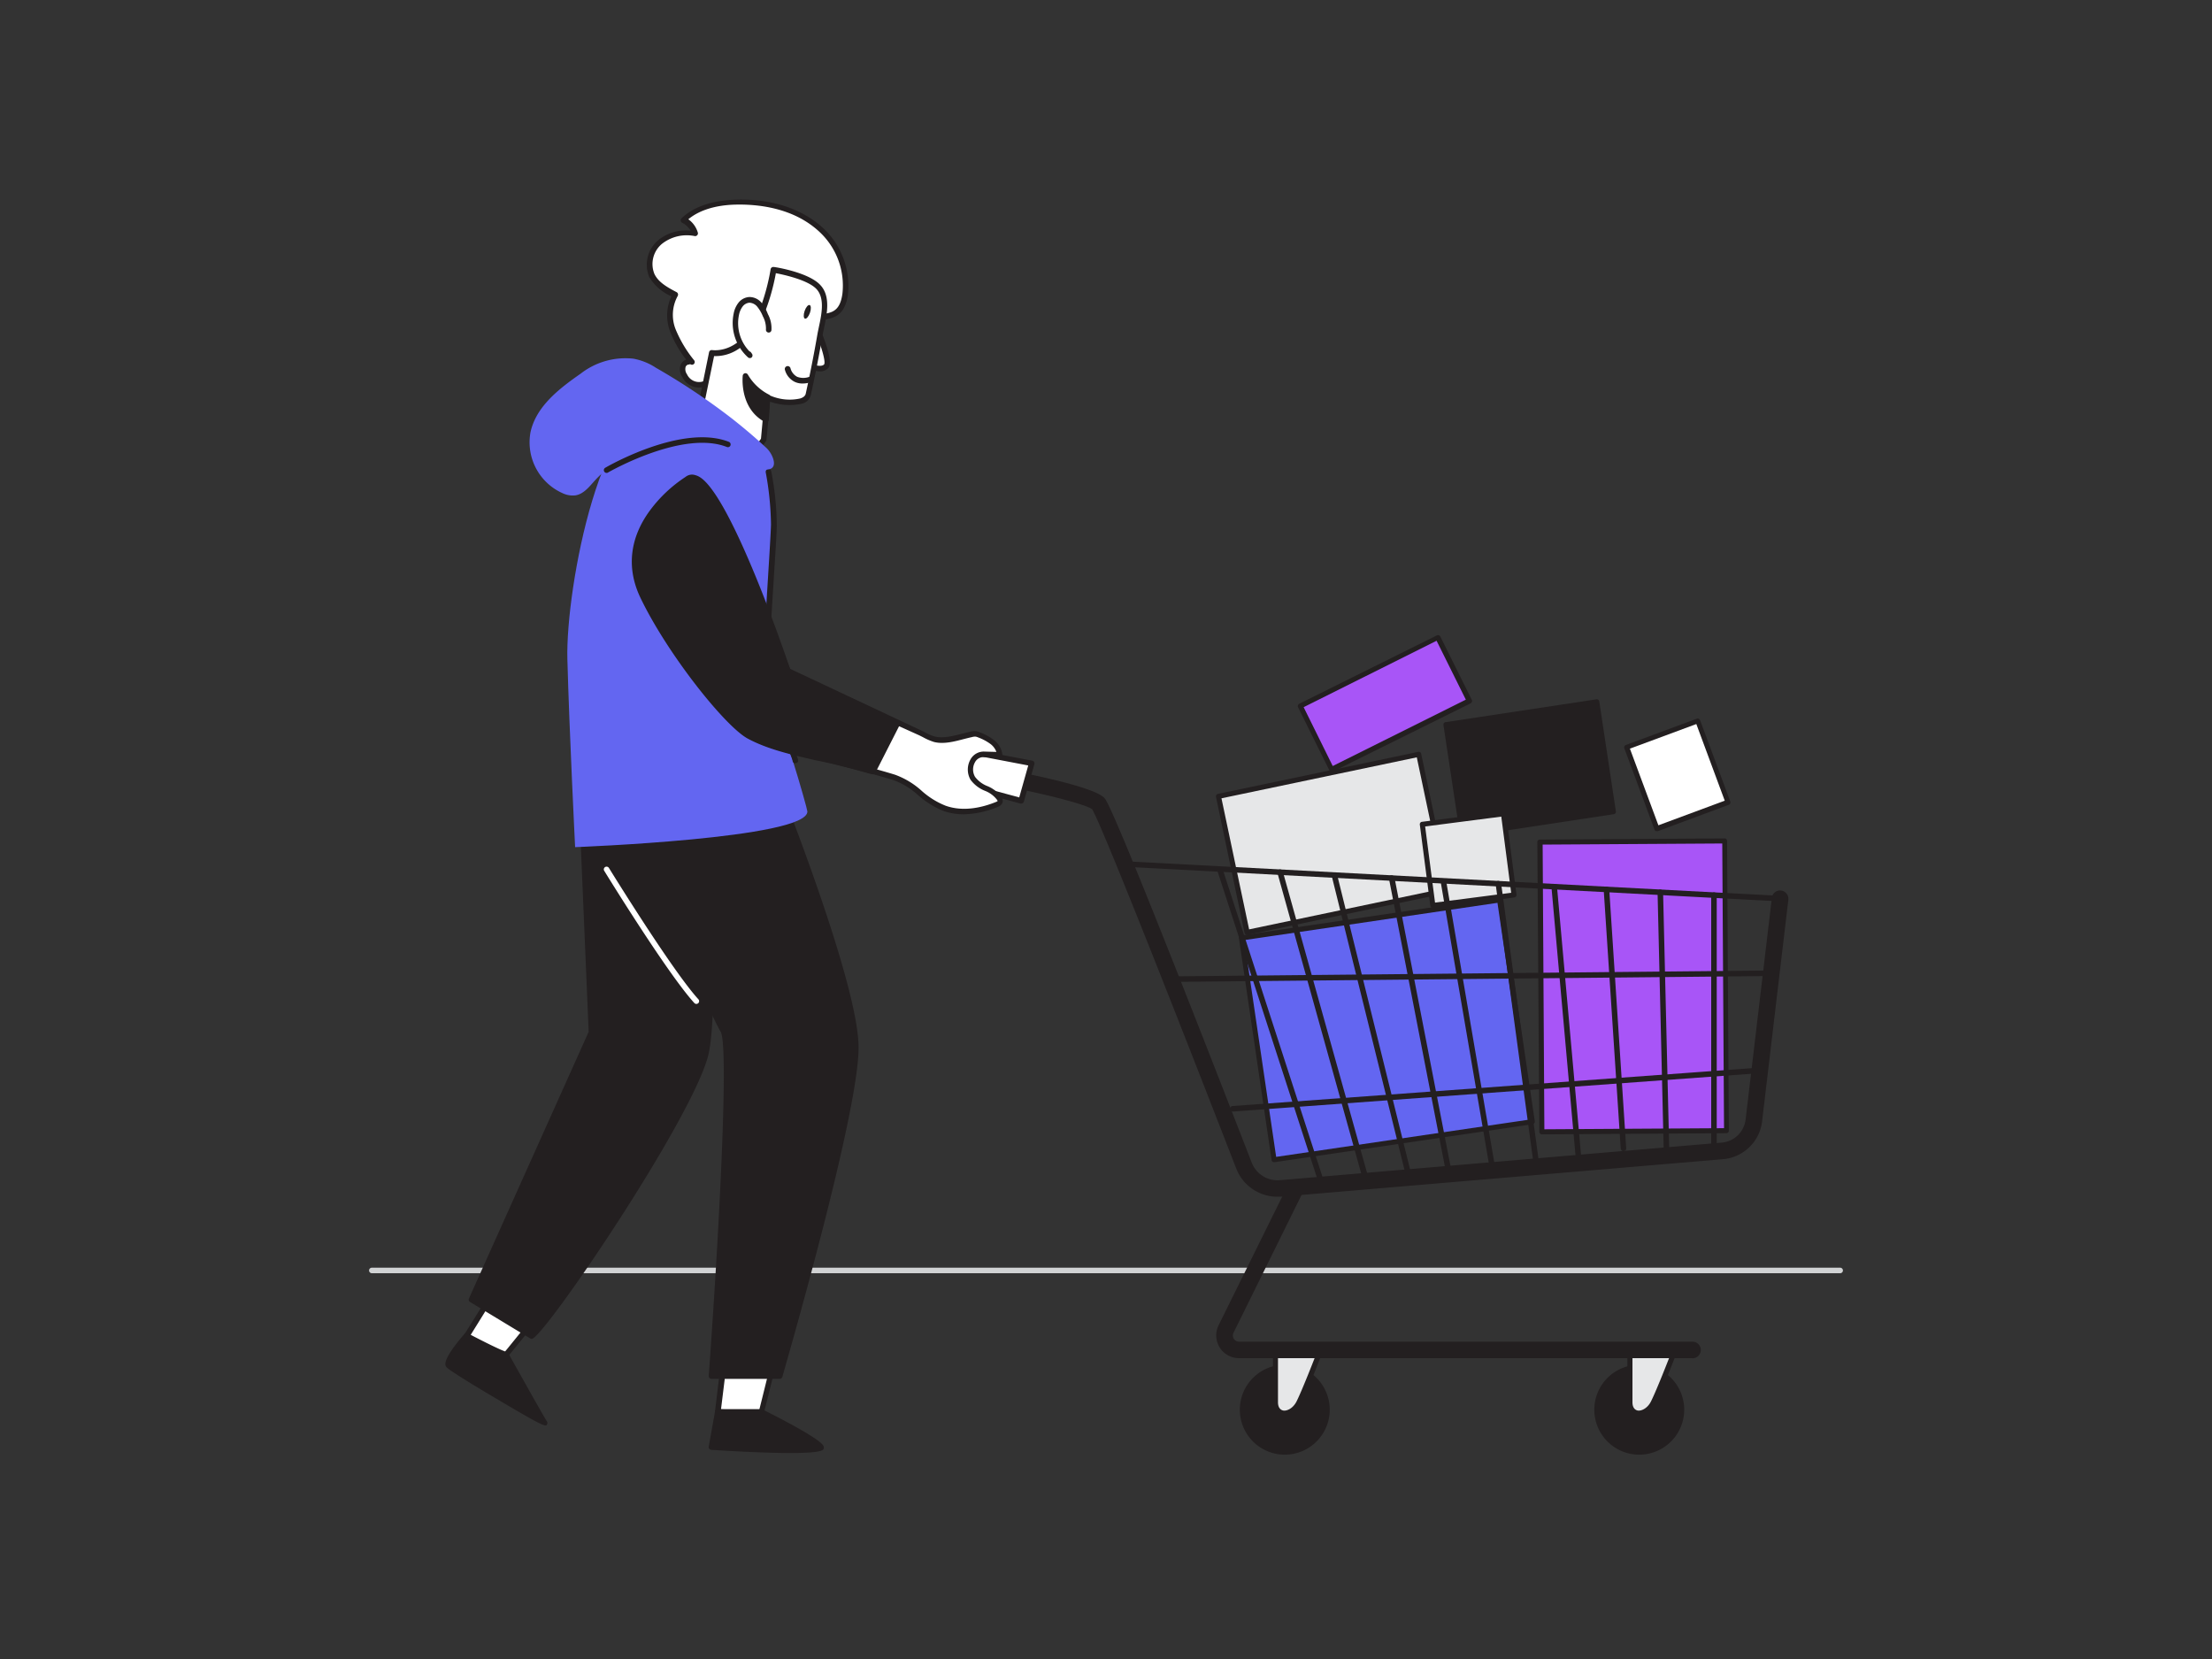 <svg xmlns="http://www.w3.org/2000/svg" viewBox="0 0 400 300" id="img">
  <rect x="0" y="0" width="400" height="300" fill="#333333" stroke="none"/>
  <g>
    <path d="M332.76 230.24H67.24a.5.5 0 010-1h265.52a.5.5 0 010 1z" fill="#d1d3d4"/>
    <path d="M130.81 247.05l-1 8.27s7.76.38 7.89 0 2.67-10.72 2.67-10.72z" fill="#fff"/>
    <path d="M135.38 256c-1.22 0-3-.05-5.61-.18a.5.5 0 01-.36-.18.51.51 0 01-.12-.38l1-8.27a.53.53 0 01.38-.43l9.54-2.44a.48.48 0 01.47.13.49.49 0 01.14.47c-.26 1.06-2.56 10.37-2.68 10.76s-.14.52-2.76.52zm-5-1.15c3 .13 6.07.19 6.92.08.29-1.12 1.49-6 2.4-9.64l-8.41 2.16z" fill="#231f20"/>
    <path d="M88.83 234.47l-4.42 7.06s6.87 3.63 7.15 3.34 7-8.58 7-8.58z" fill="#fff"/>
    <path d="M91.56 245.38c-.56 0-2.09-.61-7.38-3.41a.46.46 0 01-.25-.31.45.45 0 01.06-.39l4.42-7.07a.51.51 0 01.52-.22l9.68 1.82a.5.5 0 01.3.81c-.69.85-6.71 8.31-7 8.6a.4.4 0 01-.35.17zm-6.44-4c2.62 1.37 5.42 2.75 6.23 3 .74-.9 3.87-4.77 6.25-7.72L89.08 235zM109.69 142.19c1.91 1.15 18.8 40.46 21 44.1s-2.07 62.55-2.07 62.55H141s13.74-47.28 13.74-59.4-16-51.74-16-51.74l-29 1" fill="#231f20"/>
    <path d="M141 249.34h-12.34a.5.5 0 01-.5-.54c1.73-23.62 3.73-59.69 2.15-62.25-.91-1.47-4.08-8.48-7.76-16.6-5.06-11.16-12-26.45-13.13-27.34a.5.5 0 01-.16-.68.51.51 0 01.69-.16c1.09.66 5 9.1 13.51 27.77 3.66 8.09 6.82 15.07 7.69 16.48 2.21 3.58-1.37 54.21-2 62.32h11.42c1.27-4.4 13.62-47.54 13.62-58.9s-14.3-47.44-15.82-51.23l-28.66 1a.5.5 0 110-1l29-1a.49.49 0 01.48.31c.66 1.62 16.07 39.84 16.07 51.92S142 247.05 141.47 249a.51.51 0 01-.47.34z" fill="#231f20"/>
    <path d="M105.21 145.34l1.79 41.34L85.26 235l10.82 6.57c.55 1.42 28.39-38.63 31.5-50.82 2.15-8.39.26-48.57.26-48.57z" fill="#231f20"/>
    <path d="M96.15 242.11a.54.54 0 01-.32-.11L85 235.44a.5.5 0 01-.2-.63l21.65-48.23-1.74-41.22a.51.51 0 01.43-.51l22.63-3.15a.5.5 0 01.57.47c.08 1.64 1.86 40.35-.28 48.72-3 11.69-29.76 51.1-31.89 51.22zm-10.26-7.29L96.14 241c3-2.57 28-38.79 31-50.39 2-7.7.48-43 .27-47.88l-21.64 3 1.72 40.88a.45.45 0 010 .23zM129.79 255.32l-1.14 6.36s20.48 1.27 19.85 0-10.82-6.36-10.82-6.36z" fill="#231f20"/>
    <path d="M142.9 262.75c-4 0-9.42-.27-14.28-.57a.5.5 0 01-.46-.59l1.14-6.36a.5.5 0 01.49-.41h7.89a.43.43 0 01.22.06c2.43 1.21 10.38 5.26 11 6.58a.62.62 0 010 .62c-.32.49-2.68.67-6 .67zm-13.66-1.53c7.85.47 16.38.73 18.49.35a82.35 82.35 0 00-10.17-5.75h-7.35zM84.41 241.53l-.6.71c-1.08 1.3-3.2 4-2.63 4.69.77.89 17.75 10.95 17.34 10.31s-7-12.37-7-12.37" fill="#231f20"/>
    <path d="M98.59 257.75c-.47 0-1.91-.71-8.82-4.82-2-1.16-8.4-5-9-5.67-.28-.32-.92-1.07 2.62-5.34.36-.44.61-.72.61-.72a.49.49 0 01.7 0 .48.48 0 010 .7s-.24.27-.59.69c-2.2 2.66-2.66 3.85-2.6 4.1.61.64 11.78 7.35 15.72 9.49-1.8-3.16-6-10.64-6.19-11a.49.49 0 01.2-.67.48.48 0 01.67.19c2.27 4.05 6.63 11.85 7 12.34a.54.54 0 01-.12.7.37.37 0 01-.2.01z" fill="#231f20"/>
    <path fill="#a855f7" d="M278.494 152.285l33.4-.204.32 52.399-33.4.204z"/>
    <path d="M278.82 205.13a.48.48 0 01-.46-.46l-.36-52.39a.45.45 0 01.46-.46l33.39-.21a.41.41 0 01.33.13.49.49 0 01.13.33l.32 52.39a.45.45 0 01-.45.46l-33.4.21zm.14-52.4l.31 51.48 32.49-.2-.32-51.48z" fill="#231f20"/>
    <path fill="#6366f1" d="M224.478 169.631l46.697-6.87 5.9 40.098-46.697 6.87z"/>
    <path d="M230.39 210.16a.45.45 0 01-.45-.39l-5.9-40.1a.43.43 0 01.08-.33.42.42 0 01.3-.18l46.69-6.88a.46.46 0 01.52.39l5.91 40.1a.52.52 0 01-.09.34.49.49 0 01-.3.18l-46.69 6.87zM225 170l5.77 39.2 45.78-6.74-5.76-39.2z" fill="#231f20"/>
    <path fill="#e6e7e8" d="M220.344 143.993l36.222-7.6 5.16 24.595-36.221 7.6z"/>
    <path d="M225.5 169.06a.47.47 0 01-.45-.37l-5.16-24.59a.45.45 0 01.07-.34.44.44 0 01.28-.2l36.22-7.6a.49.49 0 01.35.07.42.42 0 01.19.29l5.16 24.59a.45.45 0 01-.35.54l-36.22 7.6zm-4.62-24.7l5 23.7 35.32-7.41-5-23.7zM261.47 131.052l27.288-4.132 3.01 19.873-27.29 4.132z" fill="#231f20"/>
    <path d="M264.48 151.37a.42.42 0 01-.27-.09.46.46 0 01-.19-.3l-3-19.87a.45.45 0 01.38-.52l27.28-4.13a.45.45 0 01.52.38l3 19.87a.45.45 0 01-.08.34.42.42 0 01-.3.18l-27.29 4.14zM262 131.43l2.87 19 26.38-4-2.87-19z" fill="#231f20"/>
    <path fill="#a855f7" d="M235.126 127.656l24.894-12.374 5.698 11.462-24.895 12.374z"/>
    <path d="M240.82 139.59a.46.46 0 01-.41-.25l-5.69-11.47a.45.45 0 010-.34.51.51 0 01.23-.27l24.9-12.37a.47.47 0 01.35 0 .45.45 0 01.26.23l5.7 11.46a.47.47 0 010 .35.45.45 0 01-.23.26L241 139.54a.54.54 0 01-.18.05zm-5.08-11.71l5.26 10.64 24.07-12-5.29-10.65z" fill="#231f20"/>
    <path fill="#fff" d="M294.157 135.095l12.844-4.767 5.463 14.72-12.844 4.766z"/>
    <path d="M299.62 150.28a.41.41 0 01-.19 0 .45.45 0 01-.24-.25l-5.46-14.72a.46.46 0 01.27-.59l12.84-4.76a.46.46 0 01.59.27l5.46 14.71a.45.45 0 01-.27.59l-12.84 4.77zm-4.88-14.9l5.15 13.86 12-4.45-5.14-13.86z" fill="#231f20"/>
    <path fill="#e6e7e8" d="M257.199 149.062l14.677-1.901 1.901 14.677-14.677 1.901z"/>
    <path d="M259.1 164.19a.46.46 0 01-.45-.4l-1.9-14.67a.46.46 0 01.09-.34.4.4 0 01.3-.17l14.68-1.91a.46.46 0 01.51.4l1.9 14.68a.45.45 0 01-.39.51l-14.68 1.9zm-1.39-14.74l1.79 13.77 13.77-1.78-1.79-13.77z" fill="#231f20"/>
    <circle cx="232.33" cy="254.92" r="7.63" fill="#231f20"/>
    <path d="M232.33 263.05a8.13 8.13 0 118.13-8.13 8.14 8.14 0 01-8.13 8.13zm0-15.26a7.13 7.13 0 107.13 7.13 7.14 7.14 0 00-7.13-7.13z" fill="#231f20"/>
    <path d="M230.64 243.71v9.85c0 2.55 2.92 2.7 4.25 0s4.17-10.19 4.17-10.19z" fill="#e6e7e8"/>
    <path d="M232.29 256a1.86 1.86 0 01-.48 0 2.23 2.23 0 01-1.62-2.37v-9.85a.46.46 0 01.43-.46l8.43-.33a.46.46 0 01.39.18.44.44 0 01.05.43c-.11.31-2.87 7.55-4.19 10.24a3.54 3.54 0 01-3.01 2.16zm-1.19-11.83v9.41c0 .81.33 1.34.92 1.48s1.77-.29 2.46-1.68c1.07-2.18 3.19-7.63 3.91-9.5z" fill="#231f20"/>
    <circle cx="296.42" cy="254.92" r="7.63" fill="#231f20"/>
    <path d="M296.42 263.05a8.13 8.13 0 118.14-8.13 8.14 8.14 0 01-8.14 8.13zm0-15.26a7.13 7.13 0 107.14 7.13 7.14 7.14 0 00-7.14-7.13z" fill="#231f20"/>
    <path d="M294.74 243.71v9.85c0 2.55 2.92 2.7 4.24 0s4.18-10.19 4.18-10.19z" fill="#e6e7e8"/>
    <path d="M296.38 256a1.83 1.83 0 01-.47 0 2.23 2.23 0 01-1.63-2.37v-9.85a.47.47 0 01.44-.46l8.42-.33a.45.45 0 01.39.18.47.47 0 01.06.43c-.12.31-2.88 7.55-4.2 10.24a3.52 3.52 0 01-3.01 2.16zm-1.18-11.83v9.41c0 .81.33 1.34.91 1.48s1.78-.29 2.46-1.68c1.08-2.18 3.19-7.63 3.92-9.5zM321.9 163l-118.12-6.24a.51.51 0 01-.48-.53.5.5 0 01.53-.47L321.92 162a.51.51 0 01.48.53.5.5 0 01-.5.47zM211.86 177.56a.49.49 0 01-.5-.49.51.51 0 01.49-.51l109.09-1.07a.5.5 0 010 1l-109.09 1.07zM222.93 201a.5.5 0 010-1l96.05-7a.5.5 0 11.07 1l-96 7z" fill="#231f20"/>
    <path d="M231 216.41a8 8 0 01-7.44-5.08c-14.72-37.91-24.66-62.72-26.07-65-1.18-.87-8.21-2.66-14.17-3.83a1.5 1.5 0 11.58-2.94c4.14.81 14 2.9 15.77 4.7.43.43 1.74 1.73 26.69 66a5 5 0 005 3.16l80-6.8a4.75 4.75 0 004.3-4.16l4.75-40.11a1.5 1.5 0 011.66-1.32 1.52 1.52 0 011.32 1.67l-4.75 40.11a7.77 7.77 0 01-7 6.8l-80 6.79zm-33.45-70.06z" fill="#231f20"/>
    <path d="M186.57 138l-1.91 6.78-15.61-4.23a2.89 2.89 0 01-2-3.59 2.88 2.88 0 013.32-2z" fill="#fff"/>
    <path d="M184.66 145.31h-.13l-15.61-4.23a3.38 3.38 0 01-2.07-1.61 3.33 3.33 0 01-.3-2.6 3.37 3.37 0 013.89-2.39l16.22 3.07a.49.49 0 01.33.23.56.56 0 01.06.4l-1.91 6.82a.49.49 0 01-.48.31zm-14.86-9.92a2.4 2.4 0 00-.62 4.71l15.13 4.1 1.63-5.78-15.69-3a2.3 2.3 0 00-.45-.03zM238.81 213.91a.49.49 0 01-.47-.35l-18.23-56.19a.5.5 0 01.32-.63.49.49 0 01.63.32l18.23 56.19a.5.5 0 01-.32.63.45.45 0 01-.16.03zM246.88 213.47a.5.5 0 01-.48-.37L231 157.86a.5.5 0 01.35-.62.51.51 0 01.62.35l15.44 55.24a.5.5 0 01-.35.62zM254.68 212.79a.5.5 0 01-.49-.38l-13.37-54a.48.48 0 01.36-.6.5.5 0 01.61.36l13.37 54a.49.49 0 01-.36.6zM261.91 212.06a.49.49 0 01-.49-.41l-10.25-52.76a.5.5 0 111-.19l10.24 52.76a.51.51 0 01-.4.59zM269.79 211.19a.5.5 0 01-.49-.42l-8.77-51.25a.5.5 0 01.41-.58.49.49 0 01.58.41l8.76 51.25a.51.51 0 01-.41.58zM277.73 210.24a.5.5 0 01-.5-.43l-6.77-49.93a.5.5 0 01.42-.57.51.51 0 01.57.43l6.77 49.93a.5.5 0 01-.43.57zM285.39 209.27a.52.52 0 01-.5-.46l-4.34-48.42a.5.5 0 011-.09l4.34 48.42a.51.51 0 01-.45.55zM293.58 208.17a.51.51 0 01-.5-.47L290 160.88a.5.5 0 01.47-.54.52.52 0 01.53.47l3.07 46.82a.49.49 0 01-.46.53zM301.37 209.27a.5.5 0 01-.5-.49l-1.13-47.41a.5.5 0 01.49-.51.51.51 0 01.51.49l1.13 47.41a.52.52 0 01-.49.51zM309.94 207.89a.5.5 0 01-.5-.5v-45.52a.5.5 0 01.5-.5.5.5 0 01.5.5v45.52a.5.5 0 01-.5.5zM306.06 245.6h-82a4.12 4.12 0 01-3.7-5.95l12.33-24.93a1.5 1.5 0 112.69 1.33L223.06 241a1.12 1.12 0 001 1.62h82a1.5 1.5 0 010 3z" fill="#231f20"/>
    <path d="M127.59 69.36a2.89 2.89 0 01-3.76-1.4 2 2 0 01-.28-1.81 1.09 1.09 0 011.55-.57 22.29 22.29 0 01-3.43-5.75 7.63 7.63 0 01.41-6.49c-1.63-.86-3.37-1.83-4.18-3.49a5.28 5.28 0 011.48-6.07 7.76 7.76 0 016.33-1.51 4 4 0 00-2.09-2.47c2.45-2.34 6-3.1 9.39-3.23 5.62-.21 11.52 1.23 15.6 5.09a13.75 13.75 0 014.22 11.6c-.83 5.66-4.87 3.08-8.69 5.2-1.89 1-3.18 2.94-4.8 4.33-2.73 2.34-6.24 3-9 5a11.64 11.64 0 01-2.75 1.57z" fill="#fff"/>
    <path d="M126.34 70.09a3.41 3.41 0 01-2.94-1.87 2.55 2.55 0 01-.32-2.26 1.74 1.74 0 011-.93 20 20 0 01-2.87-5 8.17 8.17 0 01.2-6.45 8.73 8.73 0 01-4-3.47 5.79 5.79 0 011.61-6.67 8 8 0 015.86-1.73 3.51 3.51 0 00-1.51-1.42.51.51 0 01-.28-.37.49.49 0 01.15-.44c2.17-2.08 5.44-3.21 9.71-3.37 6.49-.23 12.16 1.62 16 5.23a14.28 14.28 0 014.37 12c-.59 4-2.79 4.29-5.13 4.57a9.91 9.91 0 00-3.81 1 13.11 13.11 0 00-3 2.58 23 23 0 01-1.73 1.69 20.3 20.3 0 01-5.12 2.94 22.93 22.93 0 00-3.87 2.06 12 12 0 01-2.92 1.66 4.36 4.36 0 01-1.4.25zm1.25-.73zm-3-3.43a.32.32 0 00-.14 0 .7.7 0 00-.46.39 1.58 1.58 0 00.24 1.36 2.4 2.4 0 003.17 1.19 11.16 11.16 0 002.66-1.53 23.56 23.56 0 014-2.16 19.8 19.8 0 004.94-2.77 22.89 22.89 0 001.66-1.62A14 14 0 01143.9 58a10.68 10.68 0 014.17-1.12c2.28-.27 3.78-.45 4.26-3.72A13.24 13.24 0 00148.26 42c-4.86-4.61-11.63-5.08-15.23-5s-6.58 1-8.56 2.65a4.51 4.51 0 011.72 2.41.48.48 0 01-.11.47.48.48 0 01-.45.16 7.26 7.26 0 00-5.92 1.4 4.75 4.75 0 00-1.36 5.47c.71 1.46 2.22 2.34 4 3.27a.52.52 0 01.25.31.56.56 0 01-.06.4 7.1 7.1 0 00-.37 6 22.29 22.29 0 003.36 5.62.5.5 0 01-.7.7.32.32 0 00-.22.07z" fill="#231f20"/>
    <path d="M147.62 59.23s2.69 6 1.77 7-3.27-.15-3.27-.15" fill="#fff"/>
    <path d="M148.25 67.15a6 6 0 01-2.35-.61.5.5 0 11.44-.9c.65.33 2.17.81 2.68.26.35-.45-.51-3.47-1.85-6.47a.5.5 0 11.91-.41c.85 1.9 2.71 6.44 1.67 7.56a1.94 1.94 0 01-1.5.57z" fill="#231f20"/>
    <path d="M148 51.94c2 2.24.66 6.06.22 8.62q-.93 5.4-2.11 10.74c-.5 2.26-6.42 1.34-7.35.48l-.7 7.64s-2.07 3.94-6.48 1-5-6.23-5-6.23l2.11-10.35s3.9.68 7-3.59 4.17-11.44 4.17-11.44 6.26.94 8.14 3.13z" fill="#fff"/>
    <path d="M134.73 82a6.15 6.15 0 01-3.39-1.21c-4.52-3.08-5.2-6.41-5.23-6.55a.41.41 0 010-.19l2.11-10.35a.49.49 0 01.57-.39c.15 0 3.65.55 6.49-3.4 3-4.12 4.06-11.14 4.07-11.21a.5.5 0 01.2-.33.49.49 0 01.37-.09c.27 0 6.46 1 8.49 3.34 1.8 2 1.14 5.16.61 7.66-.1.49-.2.95-.28 1.38-.62 3.58-1.33 7.2-2.11 10.76A2.16 2.16 0 01145 73a10.34 10.34 0 01-5.76-.37l-.63 6.88a.6.6 0 01-.06.19 4.76 4.76 0 01-2.82 2.22 4.07 4.07 0 01-1 .08zm-7.61-7.86c.13.51 1 3.26 4.78 5.82a4.49 4.49 0 003.57 1 3.69 3.69 0 002.14-1.64l.69-7.52a.51.51 0 01.84-.33 8.82 8.82 0 005.55.59c.57-.18.89-.45 1-.81.78-3.54 1.49-7.14 2.11-10.72.07-.43.18-.91.28-1.41.49-2.28 1.09-5.12-.38-6.79s-5.92-2.65-7.4-2.93c-.31 1.74-1.5 7.44-4.17 11.15s-5.78 3.88-7 3.84z" fill="#231f20"/>
    <path d="M146.5 68.6s-3.07 1.26-4.08-1.87" fill="#fff"/>
    <path d="M145.13 69.35a3.24 3.24 0 01-1.42-.3 3.4 3.4 0 01-1.77-2.17.5.5 0 011-.31 2.43 2.43 0 001.22 1.57 3.16 3.16 0 002.2 0 .5.5 0 11.37.93 4.74 4.74 0 01-1.6.28z" fill="#231f20"/>
    <path d="M139 59.61a4.88 4.88 0 00-.6-2.64 7.13 7.13 0 00-1-1.85 2.41 2.41 0 00-1.84-.91 2.22 2.22 0 00-1.6.89 4.19 4.19 0 00-.75 1.71 7.86 7.86 0 002.44 7.44l-.17-.25" fill="#fff"/>
    <path d="M135.59 64.75a.46.46 0 01-.33-.13 8.36 8.36 0 01-2.59-7.92 4.53 4.53 0 01.84-1.92 2.68 2.68 0 012-1.07 2.85 2.85 0 012.24 1.09 7.78 7.78 0 011.11 2 5.37 5.37 0 01.64 2.91.49.49 0 01-.57.42.5.5 0 01-.42-.56 4.66 4.66 0 00-.56-2.37 6.69 6.69 0 00-1-1.72 1.93 1.93 0 00-1.44-.74 1.73 1.73 0 00-1.23.7 3.72 3.72 0 00-.65 1.51 7.34 7.34 0 001.9 6.59.47.47 0 01.3.22l.17.24a.52.52 0 01-.09.65.48.48 0 01-.32.1zM138.8 71.78a9.76 9.76 0 01-4-3.79s-.7 5.51 3.74 7.88z" fill="#231f20"/>
    <path d="M138.55 76.37a.53.53 0 01-.24-.06c-4.68-2.5-4-8.33-4-8.38a.51.51 0 01.42-.44.52.52 0 01.53.29 9.3 9.3 0 003.74 3.55.51.51 0 01.28.48l-.25 4.09a.49.49 0 01-.26.4.42.42 0 01-.22.07zm-3.25-6.72a7.05 7.05 0 002.8 5.35l.18-2.94a11.54 11.54 0 01-2.98-2.41z" fill="#231f20"/>
    <ellipse cx="145.99" cy="56.4" rx="1.3" ry=".51" transform="rotate(-71.02 145.981 56.399)" fill="#231f20"/>
    <path d="M120.41 73.68S136 76.3 139 85.3s-2 38 0 40.69 7 20.21 7 20.76c0 4.87-42 6.44-42 6.44s-1.06-21.15-1.4-34 6.4-48.47 17.81-45.51z" fill="#6366f1"/>
    <path d="M143.82 138a.45.45 0 01-.16 0 .5.5 0 01-.34-.47c-.1-.47-1.22-3.11-2.2-5.45-1.41-3.33-2.87-6.78-3.1-7.81s.2-9.17.84-19.51c.28-4.53.52-8.44.56-9.92a55 55 0 00-.95-9.42.5.5 0 011-.19 54.09 54.09 0 011 9.63c0 1.5-.28 5.42-.56 10-.48 7.64-1.13 18.1-.87 19.23.22.94 1.72 4.5 3 7.64 2.38 5.65 2.36 5.71 2.26 6a.52.52 0 01-.48.27z" fill="#231f20"/>
    <path d="M118.62 66.51a11 11 0 00-4.09-1.65 13.18 13.18 0 00-9.53 2.71c-3.91 2.72-8.07 5.94-9.07 10.6a10.07 10.07 0 005.77 11 4.27 4.27 0 002.35.41c1.53-.24 2.55-1.63 3.6-2.77 2.73-3 5.21-3.53 9-3.92a50.74 50.74 0 017.08-.36c4.85.18 9.57 1.58 14.37 2.32 3 .46 1.74-2.68.53-3.81-2-1.87-4.09-3.64-6.24-5.33a119.77 119.77 0 00-13.77-9.2z" fill="#6366f1"/>
    <path d="M180.87 145c-.06.27-.34.4-.59.51-3 1.22-6.43 1.79-9.49.71-3.6-1.27-5.51-4.49-9.12-5.6-1.31-.4-2.61-.77-3.92-1.13-1.88-.52-3.77-1-5.66-1.51-5.34-1.41-11.89-2.27-16.75-5-4-2.29-15.33-22-18.47-30.29s6.57-13.14 6.57-13.14c5.23-4.38 19 31.83 19 31.83l19.78 9.31 4.1 1.92a14.43 14.43 0 002.58 1.15c2.07.51 4.64-.45 6.65-.88a2.29 2.29 0 01.86-.08 2.37 2.37 0 01.59.18 10.25 10.25 0 012.39 1.3 3.43 3.43 0 011.35 2.28l-2.82-.07c-2.17-.06-3.07 2.59-2 4.33s3.77 1.94 4.81 3.71a.85.85 0 01.14.47z" fill="#fff"/>
    <path d="M174.29 147.25a11.06 11.06 0 01-3.67-.6 15.84 15.84 0 01-4.6-2.86 13.62 13.62 0 00-4.5-2.74c-1.3-.39-2.59-.76-3.9-1.12-1.75-.48-3.52-.94-5.28-1.41l-.38-.09c-1.41-.38-2.88-.71-4.44-1.06-4.32-1-8.8-2-12.43-4-4.09-2.37-15.51-22.2-18.69-30.58s6-13.32 6.77-13.74a2 2 0 011.83-.37c2.61.68 6.43 6.37 11.35 16.92 3.31 7.09 6 14.11 6.52 15.34l19.59 9.21 4.1 1.93.67.33a8.52 8.52 0 001.82.78c1.49.37 3.36-.11 5-.53.49-.13 1-.25 1.41-.35a2.92 2.92 0 011.05-.09 3.2 3.2 0 01.7.22 10.09 10.09 0 012.51 1.37 3.88 3.88 0 011.54 2.63.48.48 0 01-.13.39.5.5 0 01-.38.15l-2.82-.07a1.72 1.72 0 00-1.61.91 2.66 2.66 0 000 2.66 5.12 5.12 0 002.2 1.66 5.81 5.81 0 012.61 2.06 1.27 1.27 0 01.19.84 1.31 1.31 0 01-.87.86 16.73 16.73 0 01-6.16 1.35zM124.42 89.6a1 1 0 00-.65.25l-.1.07c-.38.19-9.28 4.75-6.33 12.52 3.06 8.06 14.4 27.82 18.25 30 3.5 2 7.9 3 12.15 3.94 1.57.35 3 .68 4.48 1.06l.37.1c1.77.46 3.54.92 5.3 1.41 1.31.36 2.62.73 3.92 1.13a14.51 14.51 0 014.84 2.91 14.48 14.48 0 004.35 2.71c3.28 1.17 6.78.27 9.13-.69a1 1 0 00.28-.16 1.65 1.65 0 00-.08-.17 5 5 0 00-2.23-1.68 6 6 0 01-2.6-2 3.72 3.72 0 010-3.68 2.73 2.73 0 012.51-1.41l2.17.06a3.2 3.2 0 00-1-1.38 9.06 9.06 0 00-2.27-1.23 2.24 2.24 0 00-.46-.15 1.91 1.91 0 00-.69.08c-.43.09-.89.21-1.37.33-1.76.46-3.76 1-5.5.55a10.6 10.6 0 01-2-.87l-.64-.32-4.25-1.92-19.78-9.3a.55.55 0 01-.26-.28c-3.21-8.44-12.58-30.62-17.26-31.83a1.25 1.25 0 00-.28-.05zm56.45 55.4zm0 0z" fill="#231f20"/>
    <path d="M162.25 130.61l-4.5 8.84c-1.88-.52-3.77-1-5.66-1.51-5.34-1.41-11.89-2.27-16.75-5-4-2.29-14.2-15-19.1-25.22-6-12.62 8-21.15 8-21.15 5.23-4.39 18.24 34.77 18.24 34.77z" fill="#231f20"/>
    <path d="M157.75 140h-.13c-1.75-.48-3.52-1-5.28-1.41l-.37-.1c-1.42-.37-2.89-.7-4.45-1-4.32-1-8.8-2-12.43-4-4.2-2.4-14.51-15.41-19.3-25.44-2.54-5.33-1.93-10.8 1.79-15.81a25 25 0 016.39-6 1.85 1.85 0 011.72-.33c1 .27 3.87 1.1 11 18.44 3.17 7.74 5.78 15.4 6.23 16.74l19.58 9.2a.53.53 0 01.26.29.48.48 0 010 .39l-4.5 8.84a.51.51 0 01-.51.19zm-32.63-53.32a.86.86 0 00-.57.23 24.56 24.56 0 00-6.19 5.78c-3.52 4.76-4.08 9.73-1.67 14.77 5.07 10.61 15.21 22.9 18.9 25 3.5 2 7.9 3 12.15 3.94 1.57.35 3 .68 4.48 1.06l.37.1c1.64.43 3.28.86 4.9 1.3l4.09-8-19.32-9.08a.51.51 0 01-.26-.3c-3.07-9.22-12-33.44-16.58-34.73a1.17 1.17 0 00-.3-.07z" fill="#231f20"/>
    <path d="M125.93 181.54a.49.49 0 01-.37-.16c-4.78-5.22-15.83-23.14-16.29-23.9a.49.49 0 01.16-.69.5.5 0 01.68.16c.12.19 11.47 18.61 16.19 23.76a.5.5 0 01-.37.83z" fill="#fff"/>
    <path d="M109.69 85.52a.5.5 0 01-.25-.93c.56-.33 13.92-8 22.37-4.69a.51.51 0 01.28.65.5.5 0 01-.65.28c-8-3.15-21.37 4.54-21.5 4.62a.45.45 0 01-.25.07z" fill="#231f20"/>
  </g>
</svg>